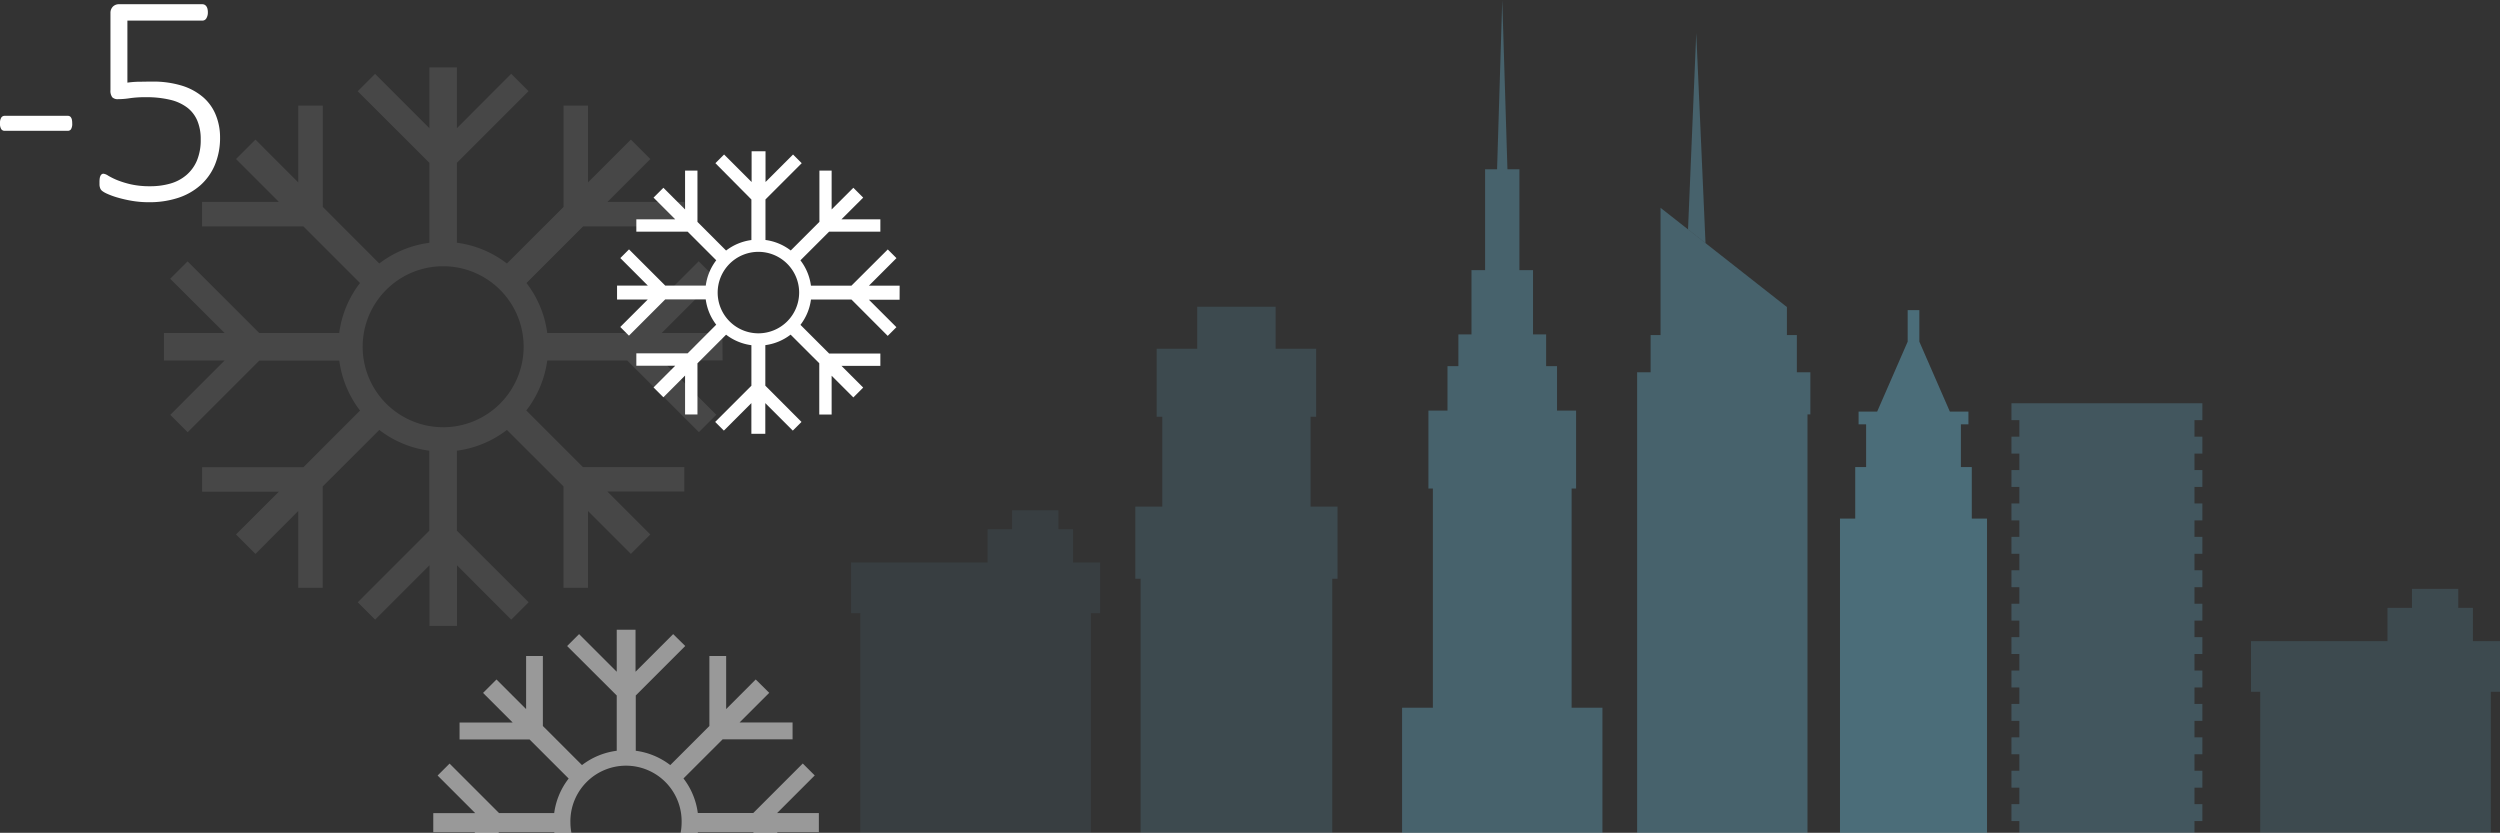 <svg xmlns="http://www.w3.org/2000/svg" viewBox="0 0 863.42 287.62"><rect x="0" y="0" width="863.42" height="287.62" fill="#333333" stroke="none"/><defs><style>.cls-1,.cls-2,.cls-5{fill:#fff;}.cls-2,.cls-7{opacity:0.1;}.cls-3,.cls-6,.cls-7,.cls-8,.cls-9{fill:#65a9c1;}.cls-3{opacity:0.4;}.cls-4{fill:none;}.cls-5,.cls-9{opacity:0.5;}.cls-6{opacity:0.2;}.cls-8{opacity:0.3;}</style></defs><title>CityScene</title><g id="Layer_2" data-name="Layer 2"><g id="Layer_1-2" data-name="Layer 1"><path class="cls-1" d="M310.71,98.65h-10.6l9.5-9.5-3-3L294.07,98.65h-14a18.17,18.17,0,0,0-3.63-8.74l9.9-9.89h17.71V75.74H290.62l7.5-7.49-3.4-3.4-7.5,7.49V58.91H283V76.62l-9.9,9.89a18.24,18.24,0,0,0-8.73-3.63v-14l12.52-12.52-3-3-9.5,9.5V52.25h-4.81V62.86l-9.5-9.5-3,3L259.51,68.9v14a18.27,18.27,0,0,0-8.74,3.63l-9.89-9.89V58.91H236.6V72.34l-7.49-7.49-3.4,3.4,7.49,7.49H219.77V80h17.71l9.89,9.89a18.26,18.26,0,0,0-3.62,8.74h-14L217.24,86.13l-3,3,9.5,9.5H213.11v4.81h10.61l-9.5,9.49,3,3,12.52-12.52h14a18.22,18.22,0,0,0,3.62,8.73l-9.89,9.9H219.77v4.27H233.2l-7.49,7.5,3.4,3.4,7.49-7.5v13.43h4.28V125.48l9.89-9.89a18.27,18.27,0,0,0,8.74,3.63v14L247,145.72l3,3,9.5-9.5v10.6h4.81v-10.6l9.5,9.5,3-3L264.32,133.2v-14a18.24,18.24,0,0,0,8.73-3.63l9.9,9.89v17.71h4.27V129.76l7.5,7.5,3.4-3.4-7.5-7.5h13.43v-4.27h-17.7l-9.9-9.9a18.14,18.14,0,0,0,3.63-8.73h14L306.59,116l3-3-9.5-9.49h10.6Zm-48.8,16.47A14.07,14.07,0,1,1,276,101.05,14.09,14.09,0,0,1,261.91,115.12Z"/><path class="cls-2" d="M249.48,115H228.53L247.3,96.24l-6-6L216.59,115H189a36,36,0,0,0-7.17-17.26l19.56-19.56h35V69.75H209.78L224.6,54.93l-6.72-6.72L203.07,63V36.48h-8.44v35L175.07,91a36.09,36.09,0,0,0-17.27-7.17V56.23l24.74-24.75-6-6L157.8,44.28v-21h-9.5v21L129.53,25.51l-6,6L148.3,56.23V83.86A36,36,0,0,0,131,91L111.49,71.47v-35H103V63L88.23,48.21l-6.72,6.72L96.32,69.75H69.78v8.44h35l19.55,19.56A36,36,0,0,0,117.15,115H89.52L64.78,90.27l-6,6L77.57,115H56.62v9.5H77.57L58.81,143.28l6,6,24.74-24.74h27.63a36,36,0,0,0,7.17,17.26l-19.55,19.56h-35v8.44H96.32L81.51,184.58l6.72,6.72L103,176.49V203h8.45V168L131,148.49a36,36,0,0,0,17.26,7.17v27.63L123.56,208l6,6,18.77-18.77v20.95h9.5V195.24L176.57,214l6-6L157.8,183.29V155.66a36.09,36.09,0,0,0,17.27-7.17L194.62,168v35h8.45V176.49l14.81,14.81,6.72-6.71-14.82-14.82h26.55v-8.45h-35l-19.56-19.56A36,36,0,0,0,189,124.51h27.64l24.74,24.74,6-6-18.77-18.77h20.95Zm-96.43,32.55a27.8,27.8,0,1,1,27.8-27.8A27.83,27.83,0,0,1,153.05,147.56Z"/><path class="cls-1" d="M24.94,42.58a3.59,3.59,0,0,1-.42,2.06,1.31,1.31,0,0,1-1.09.54H1.57a1.35,1.35,0,0,1-1.13-.57,3.48,3.48,0,0,1-.44-2,3.52,3.52,0,0,1,.44-2A1.37,1.37,0,0,1,1.57,40H23.43a1.38,1.38,0,0,1,.6.13,1.2,1.2,0,0,1,.49.44,2.32,2.32,0,0,1,.32.81A6.1,6.1,0,0,1,24.94,42.58Z"/><path class="cls-1" d="M76,47.43A24.13,24.13,0,0,1,74.19,57a19.44,19.44,0,0,1-5,7,21.85,21.85,0,0,1-7.75,4.36,31.65,31.65,0,0,1-9.94,1.48,34.37,34.37,0,0,1-6-.49,43.68,43.68,0,0,1-5-1.15A25.82,25.82,0,0,1,37,66.92a8.49,8.49,0,0,1-1.75-1,2.83,2.83,0,0,1-.5-.58,3.54,3.54,0,0,1-.23-.57,5,5,0,0,1-.16-.84c0-.33,0-.72,0-1.17a8.09,8.09,0,0,1,.08-1.15,3,3,0,0,1,.26-.89,1.43,1.43,0,0,1,.44-.54,1,1,0,0,1,.58-.19,3.9,3.9,0,0,1,1.64.68,25,25,0,0,0,3,1.49,32.22,32.22,0,0,0,4.78,1.49,29.49,29.49,0,0,0,6.75.67,24.85,24.85,0,0,0,6.89-.91,14.64,14.64,0,0,0,5.53-2.9,13.47,13.47,0,0,0,3.68-5,18.37,18.37,0,0,0,1.33-7.38,16.31,16.31,0,0,0-1.15-6.39,11.14,11.14,0,0,0-3.49-4.57,15.63,15.63,0,0,0-5.93-2.71,35,35,0,0,0-8.37-.89,36.66,36.66,0,0,0-5.5.34,26.82,26.82,0,0,1-4.1.34,2.65,2.65,0,0,1-2-.65,3.73,3.73,0,0,1-.63-2.53V4.54A3.07,3.07,0,0,1,39,2.27a2.93,2.93,0,0,1,2.17-.81H69.86a1.65,1.65,0,0,1,1.41.73,2.41,2.41,0,0,1,.39.89,4.85,4.85,0,0,1,.13,1.2,3.89,3.89,0,0,1-.49,2,1.58,1.58,0,0,1-1.44.84H44V28.54a32.66,32.66,0,0,1,3.78-.31c1.3,0,2.88-.05,4.72-.05A33.76,33.76,0,0,1,62.9,29.61a20.52,20.52,0,0,1,7.3,4,16,16,0,0,1,4.33,6.11A20.32,20.32,0,0,1,76,47.43Z"/><polygon class="cls-3" points="585.83 11.41 582.99 79.22 589.03 83.96 585.83 11.41"/><path class="cls-4" d="M235.45,284.09a19.21,19.21,0,1,0-38.41,0,19.56,19.56,0,0,0,.34,3.53h37.73A19.56,19.56,0,0,0,235.45,284.09Z"/><path class="cls-4" d="M241,287.37c0,.08,0,.17,0,.25h19.38l-.25-.25Z"/><path class="cls-4" d="M172.36,287.37l-.25.25h19.38c0-.08,0-.17,0-.25Z"/><path class="cls-5" d="M172.36,287.37h19.09c0,.08,0,.17,0,.25h5.89a19.56,19.56,0,0,1-.34-3.53,19.21,19.21,0,1,1,38.41,0,19.56,19.56,0,0,1-.34,3.53H241c0-.08,0-.17,0-.25h19.09l.25.25h8.25l-.25-.25h14.47v-6.56H268.38l13-13-4.13-4.12-17.09,17.09H241a24.84,24.84,0,0,0-4.95-11.93l13.51-13.5h24.17v-5.84H255.43l10.24-10.23L261,234.67,250.79,244.9V226.57H245v24.17l-13.51,13.5a24.9,24.9,0,0,0-11.92-4.95V240.2l17.09-17.09L232.49,219l-13,13V217.48H213V232l-13-13-4.13,4.12L213,240.2v19.09A24.9,24.9,0,0,0,201,264.24l-13.51-13.5V226.57H181.7V244.9l-10.23-10.23-4.64,4.64,10.23,10.23H158.72v5.84h24.17l13.51,13.5a24.84,24.84,0,0,0-5,11.93H172.36l-17.09-17.09-4.13,4.12,13,13H149.64v6.56h14.47l-.25.25h8.25Z"/><polygon class="cls-6" points="460.12 199.88 461.95 199.88 461.95 174.96 452.63 174.96 452.63 143.92 454.56 143.92 454.56 120.45 440.57 120.45 440.57 105.93 413.48 105.93 413.48 120.45 399.48 120.45 399.48 143.92 401.42 143.92 401.42 174.96 392.1 174.96 392.1 199.88 393.93 199.88 393.93 287.62 460.12 287.62 460.12 199.88"/><polygon class="cls-7" points="376.78 211.77 379.95 211.77 379.95 194.26 370.59 194.26 370.59 182.77 365.55 182.77 365.55 176.22 349.55 176.22 349.55 182.77 341.08 182.77 341.08 194.26 293.95 194.26 293.95 211.77 297.13 211.77 297.13 287.62 376.78 287.62 376.78 211.77"/><polygon class="cls-6" points="860.25 238.93 863.42 238.93 863.42 221.42 854.06 221.42 854.06 209.93 849.01 209.93 849.01 203.38 833.02 203.38 833.02 209.93 824.55 209.93 824.55 221.42 777.42 221.42 777.42 238.93 780.6 238.93 780.6 287.62 860.25 287.62 860.25 238.93"/><polygon class="cls-3" points="553.43 249.11 553.43 244.43 542.79 244.43 542.79 168.72 544.33 168.72 544.33 141.81 537.75 141.81 537.75 126.45 533.98 126.45 533.98 115.48 529.46 115.48 529.46 98.17 529.46 93.3 524.76 93.3 524.76 58.45 520.62 58.45 518.83 0 517.04 58.45 512.9 58.45 512.9 93.3 508.2 93.3 508.2 98.17 508.2 115.48 503.68 115.48 503.68 126.45 499.92 126.45 499.92 141.81 493.33 141.81 493.33 168.72 494.87 168.72 494.87 244.43 484.23 244.43 484.23 249.11 484.23 287.62 553.43 287.62 553.43 249.11"/><polygon class="cls-3" points="624.25 143.11 625.24 143.11 625.24 128.58 620.58 128.58 620.58 115.72 617.14 115.72 617.14 106.04 573.5 71.77 573.5 115.72 570.07 115.72 570.07 128.58 565.41 128.58 565.41 143.11 565.41 287.62 624.25 287.62 624.25 143.11"/><polygon class="cls-8" points="757.9 283.57 760.63 283.57 760.63 277.73 757.9 277.73 757.9 272.03 760.63 272.03 760.63 266.19 757.9 266.19 757.9 260.49 760.63 260.49 760.63 254.65 757.9 254.65 757.9 248.96 760.63 248.96 760.63 243.11 757.9 243.11 757.9 237.42 760.63 237.42 760.63 231.57 757.9 231.57 757.9 225.88 760.63 225.88 760.63 220.04 757.9 220.04 757.9 214.34 760.63 214.34 760.63 208.5 757.9 208.5 757.9 202.8 760.63 202.8 760.63 196.96 757.9 196.96 757.9 191.26 760.63 191.26 760.63 185.42 757.9 185.42 757.9 179.72 760.63 179.72 760.63 173.88 757.9 173.88 757.9 168.18 760.63 168.18 760.63 162.34 757.9 162.34 757.9 156.65 760.63 156.65 760.63 150.81 757.9 150.81 757.9 145.11 760.63 145.11 760.63 139.27 694.69 139.27 694.69 145.11 697.42 145.11 697.42 150.81 694.69 150.81 694.69 156.65 697.42 156.65 697.42 162.34 694.69 162.34 694.69 168.18 697.42 168.18 697.42 173.88 694.69 173.88 694.69 179.72 697.42 179.72 697.42 185.42 694.69 185.42 694.69 191.26 697.42 191.26 697.42 196.96 694.69 196.96 694.69 202.8 697.42 202.8 697.42 208.5 694.69 208.5 694.69 214.34 697.42 214.34 697.42 220.04 694.69 220.04 694.69 225.88 697.42 225.88 697.42 231.57 694.69 231.57 694.69 237.42 697.42 237.42 697.42 243.11 694.69 243.11 694.69 248.96 697.42 248.96 697.42 254.65 694.69 254.65 694.69 260.49 697.42 260.49 697.42 266.19 694.69 266.19 694.69 272.03 697.42 272.03 697.42 277.73 694.69 277.73 694.69 283.57 697.42 283.57 697.42 287.62 757.9 287.62 757.9 283.57"/><polygon class="cls-9" points="686.25 179.11 680.99 179.11 680.99 161.31 677.23 161.31 677.23 146.56 679.83 146.56 679.83 142.16 673.42 142.16 662.88 118 662.88 107.12 658.85 107.12 658.85 118 648.31 142.16 641.9 142.16 641.9 146.56 644.5 146.56 644.5 161.31 640.74 161.31 640.74 179.11 635.47 179.11 635.47 287.62 686.25 287.62 686.25 179.11"/></g></g></svg>
